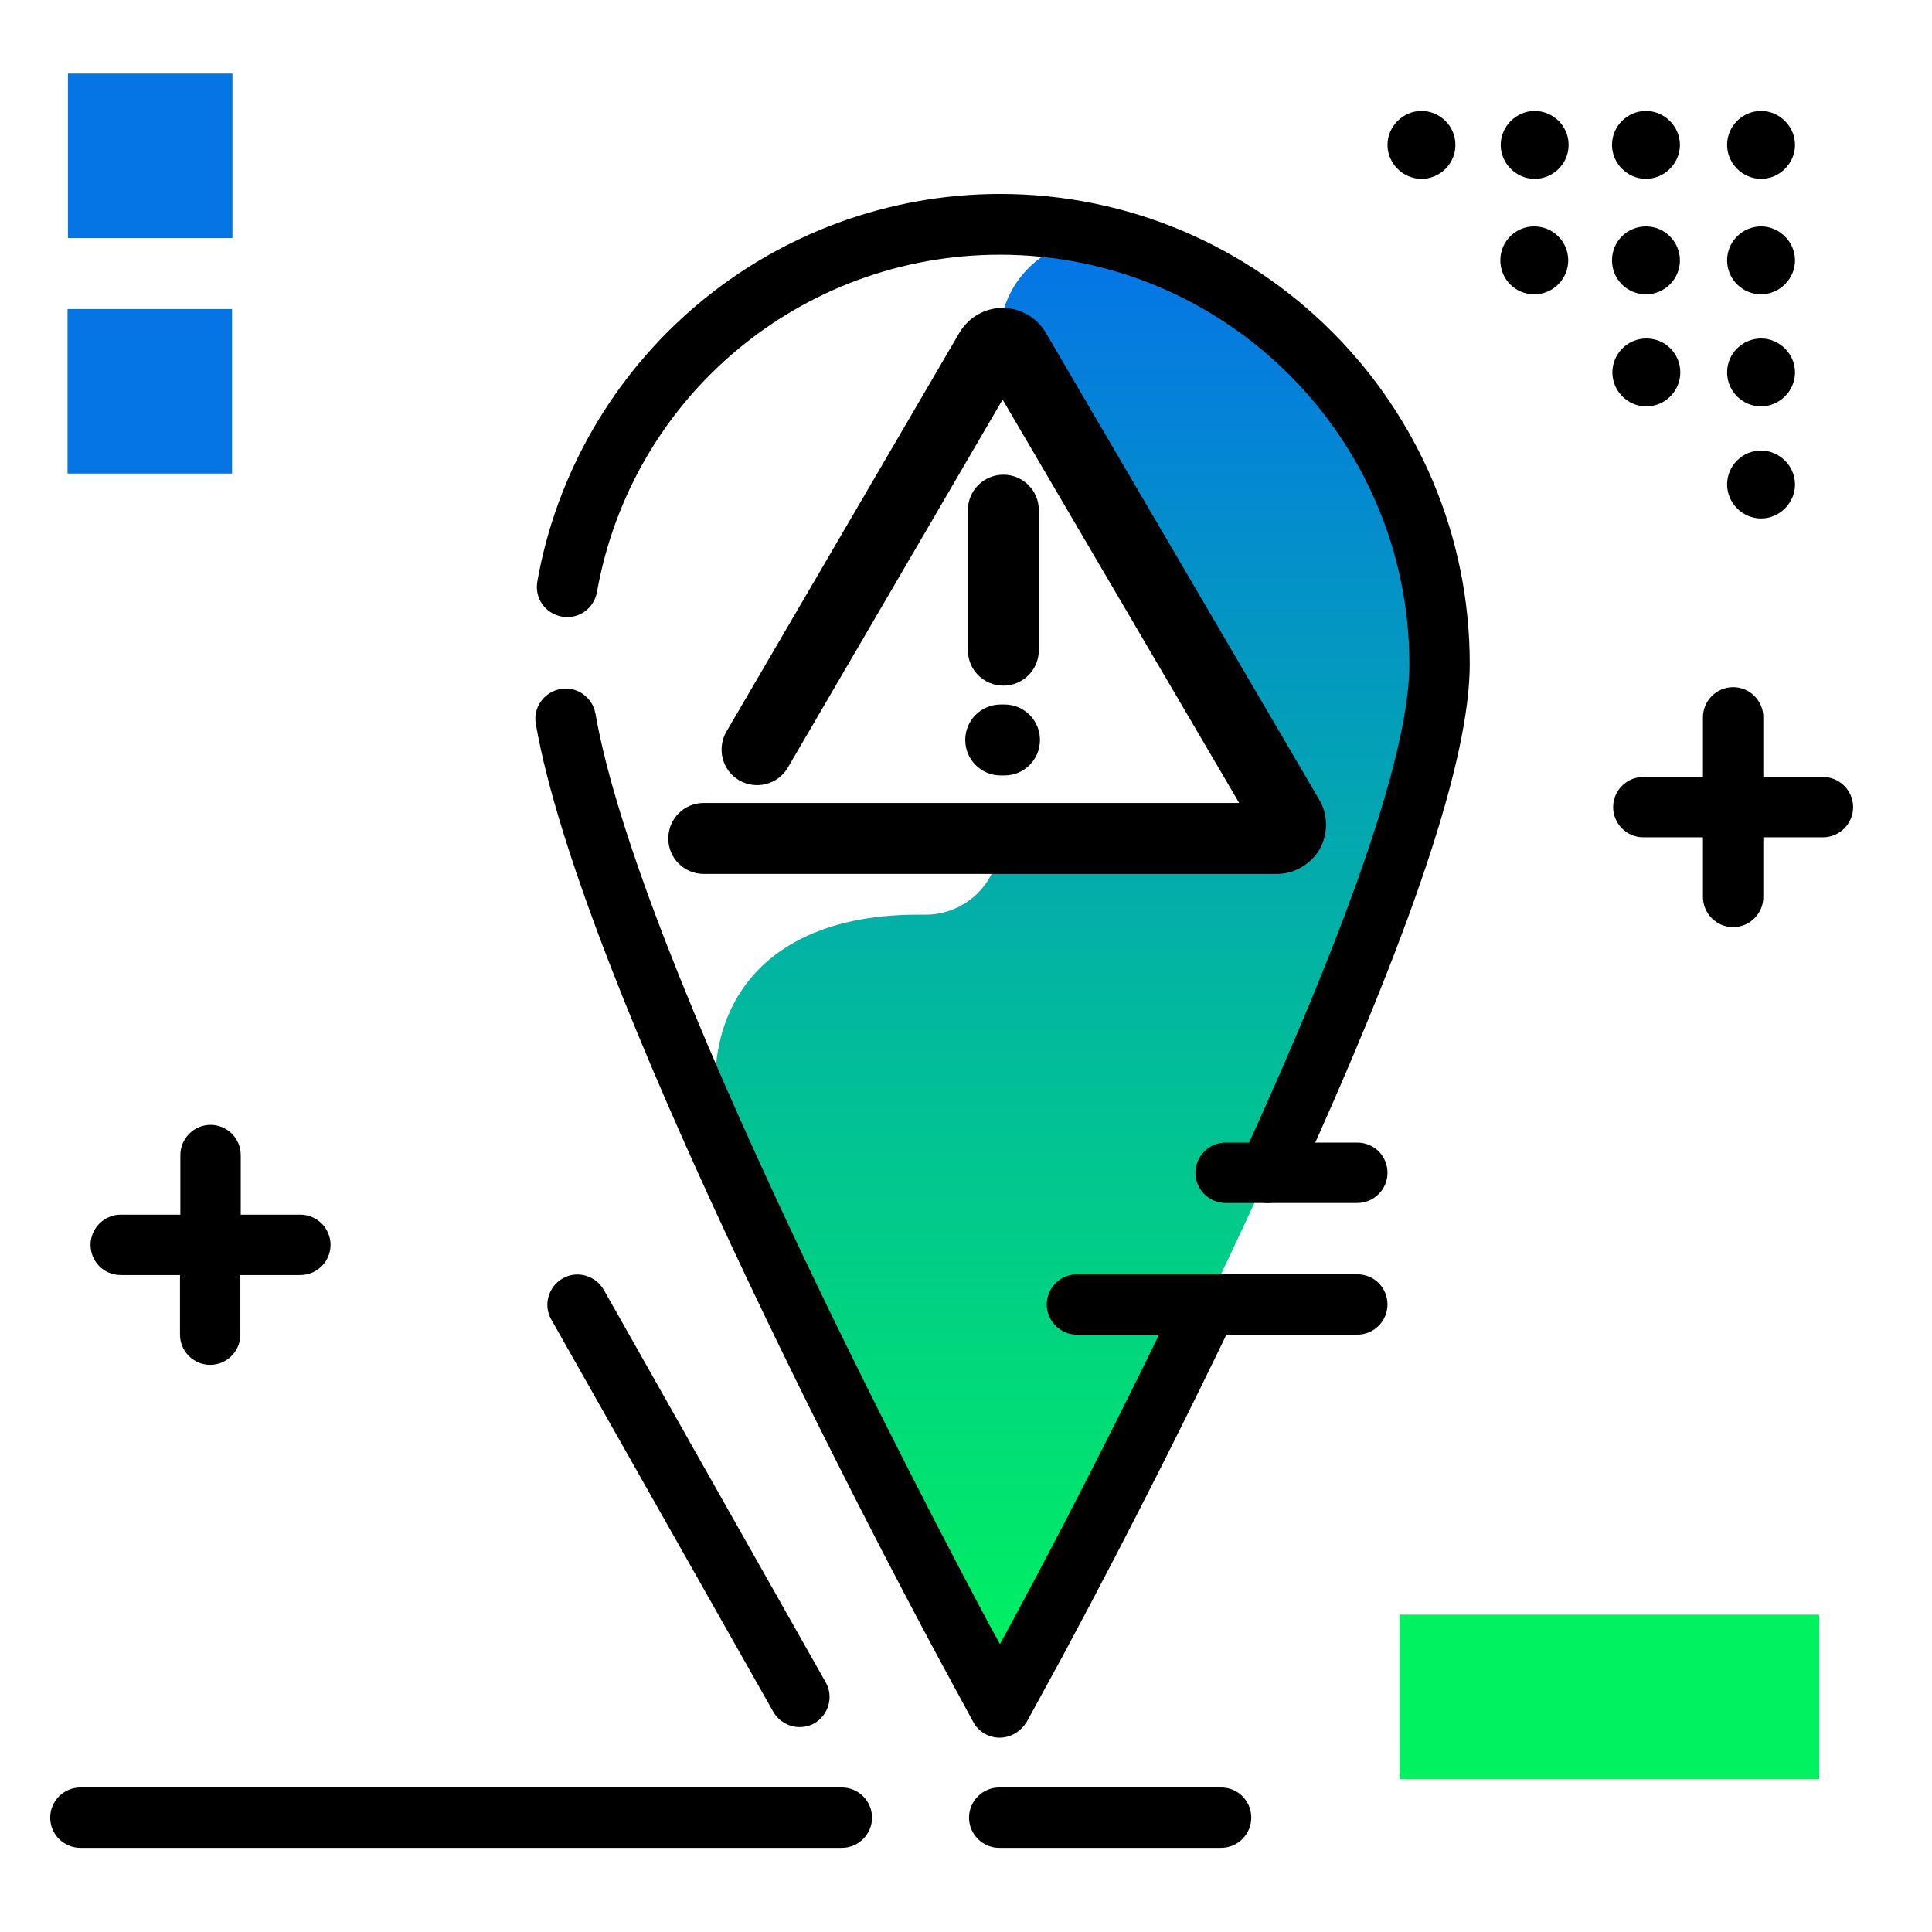 <svg version="1.1" id="Layer_1" xmlns="http://www.w3.org/2000/svg" xmlns:xlink="http://www.w3.org/1999/xlink" x="0px" y="0px" viewBox="0 0 512 512" enable-background="new 0 0 512 512" xml:space="preserve">
<linearGradient id="SVGID_1_" gradientUnits="userSpaceOnUse" x1="285.452" y1="441.559" x2="285.452" y2="67.981" class="gradient-element">
	<stop offset="0" class="primary-color-gradient" style="stop-color: #00F260"></stop>
	<stop offset="1" class="secondary-color-gradient" style="stop-color: #0575E6"></stop>
</linearGradient>
<path fill="url(#SVGID_1_)" d="M381.4,176c0,60.5-102.9,251.2-107.2,259.3l-9.3,17.2l-9.3-17.2l-59.5-119.2
	c-16.3-36.9-3-73.7,47.1-73.7h2.1c8.7,0,16.1-5.7,18.6-13.5c0.3,0,0.7,0,1,0c29.2,0,79.1,4.9,77.1-9c-2-14-62-123-79-124l1.9-6.3
	c0-17.6,17-30.3,33.8-25.2C346.5,79,381.4,123.5,381.4,176z"></path>
<g>
	<path fill="#00F260" class="primary-color" d="M482.1,471.5H370.9v-43.6h111.2V471.5z"></path>
	<path fill="#0575E6" class="secondary-color" d="M61.5,125.5H17.9V81.9h43.6V125.5z M61.6,19.5H18v43.6h43.6V19.5z"></path>
</g>
<path d="M24,329.9c0-4.4,3.6-8,8-8h15.8v-15.8c0-4.4,3.6-8,8-8s8,3.6,8,8v15.8h15.8c4.4,0,8,3.6,8,8s-3.6,8-8,8H63.7v15.8
	c0,4.4-3.6,8-8,8s-8-3.6-8-8v-15.8H32C27.5,337.9,24,334.3,24,329.9z M483.1,205.9h-15.8v-15.8c0-4.4-3.6-8-8-8s-8,3.6-8,8v15.8
	h-15.8c-4.4,0-8,3.6-8,8s3.6,8,8,8h15.8v15.8c0,4.4,3.6,8,8,8s8-3.6,8-8v-15.8h15.8c4.4,0,8-3.6,8-8S487.5,205.9,483.1,205.9z
	 M415.7,38.4c0,5-4.1,9-9,9s-9-4.1-9-9s4.1-9,9-9S415.7,33.4,415.7,38.4z M385.7,38.4c0,5-4.1,9-9,9s-9-4.1-9-9s4.1-9,9-9
	S385.7,33.4,385.7,38.4z M457.7,38.4c0-5,4.1-9,9-9s9,4.1,9,9s-4.1,9-9,9S457.7,43.3,457.7,38.4z M427.2,38.4c0-5,4.1-9,9-9
	s9,4.1,9,9s-4.1,9-9,9S427.2,43.3,427.2,38.4z M415.6,69c0,4.9-4,9-9,9s-9-4-9-9s4-9,9-9S415.6,64.1,415.6,69z M445.2,69
	c0,4.9-4,9-9,9s-9-4-9-9s4-9,9-9S445.2,64.1,445.2,69z M457.7,98.7c0-5,4.1-9,9-9s9,4.1,9,9s-4.1,9-9,9S457.7,103.7,457.7,98.7z
	 M457.7,69c0-5,4.1-9,9-9s9,4.1,9,9s-4.1,9-9,9S457.7,74,457.7,69z M427.3,98.7c0-4.9,4-9,9-9s9,4,9,9c0,4.9-4,9-9,9
	S427.3,103.6,427.3,98.7z M457.7,128.4c0-5,4.1-9,9-9s9,4.1,9,9s-4.1,9-9,9S457.7,133.3,457.7,128.4z M323.6,473.7h-58.8
	c-4.4,0-8,3.6-8,8s3.6,8,8,8h58.8c4.4,0,8-3.6,8-8S328.1,473.7,323.6,473.7z M223.1,473.7H21.3c-4.4,0-8,3.6-8,8s3.6,8,8,8h201.8
	c4.4,0,8-3.6,8-8S227.5,473.7,223.1,473.7z M204.9,453.6c1.5,2.6,4.2,4.1,7,4.1c1.3,0,2.7-0.3,3.9-1c3.8-2.2,5.2-7.1,3-10.9
	l-58.8-104c-2.2-3.8-7.1-5.2-10.9-3c-3.8,2.2-5.2,7.1-3,10.9L204.9,453.6z M359.7,337.7h-74.3c-4.4,0-8,3.6-8,8s3.6,8,8,8h74.3
	c4.4,0,8-3.6,8-8S364.2,337.7,359.7,337.7z M359.7,302.8h-34.9c-4.4,0-8,3.6-8,8s3.6,8,8,8h34.9c4.4,0,8-3.6,8-8
	S364.2,302.8,359.7,302.8z"></path>
<path d="M264.9,460.5c-2.9,0-5.6-1.6-7-4.2l-9.7-17.9c-15.7-29.2-94.3-178.4-106.2-246.5c-0.8-4.4,2.2-8.5,6.5-9.3
	c4.4-0.8,8.5,2.2,9.3,6.5c11.4,65.7,89.1,212.8,104.5,241.7l2.7,4.9l3.1-5.7c18.7-34.7,34.2-66.1,43.9-86.3c1.9-4,6.7-5.7,10.7-3.8
	c4,1.9,5.7,6.7,3.8,10.7c-9.8,20.4-25.4,52-44.2,87l-0.8,1.5l-9.4,17.2C270.5,458.9,267.8,460.5,264.9,460.5z M336.1,318.8
	c-1.1,0-2.2-0.2-3.3-0.7c-4-1.8-5.8-6.6-3.9-10.6c29.6-64.7,44.6-108.9,44.6-131.5c0-59.8-48.7-108.5-108.5-108.5
	c-52.7,0-97.6,37.6-106.8,89.4c-0.8,4.4-4.9,7.3-9.3,6.5c-4.4-0.8-7.3-4.9-6.5-9.3c5-28.4,20-54.4,42.2-73.2
	c22.4-19,51-29.5,80.4-29.5c68.7,0,124.5,55.9,124.5,124.5c0,25.2-15.1,70.4-46,138.1C342,317.1,339.1,318.8,336.1,318.8z
	 M349.7,225.1c2.3-4.1,2.3-9.2-0.1-13.2L277.1,88.1c-2.4-4-6.7-6.5-11.4-6.5c-4.7,0-9,2.5-11.4,6.5l-61.8,105.8
	c-2.6,4.5-1.1,10.3,3.4,12.9c4.5,2.6,10.3,1.1,12.9-3.4l56.9-97.5l62.7,106.9H186.5c-5.2,0-9.4,4.2-9.4,9.4s4.2,9.4,9.4,9.4h151.7
	C342.9,231.7,347.3,229.1,349.7,225.1z M275.3,172.3v-37.1c0-5.2-4.2-9.4-9.4-9.4s-9.4,4.2-9.4,9.4v37.1c0,5.2,4.2,9.4,9.4,9.4
	S275.3,177.5,275.3,172.3z M275.6,196.1c0-5.2-4.2-9.4-9.4-9.4h-1c-5.2,0-9.4,4.2-9.4,9.4s4.2,9.4,9.4,9.4h1
	C271.4,205.5,275.6,201.3,275.6,196.1z"></path>
</svg>